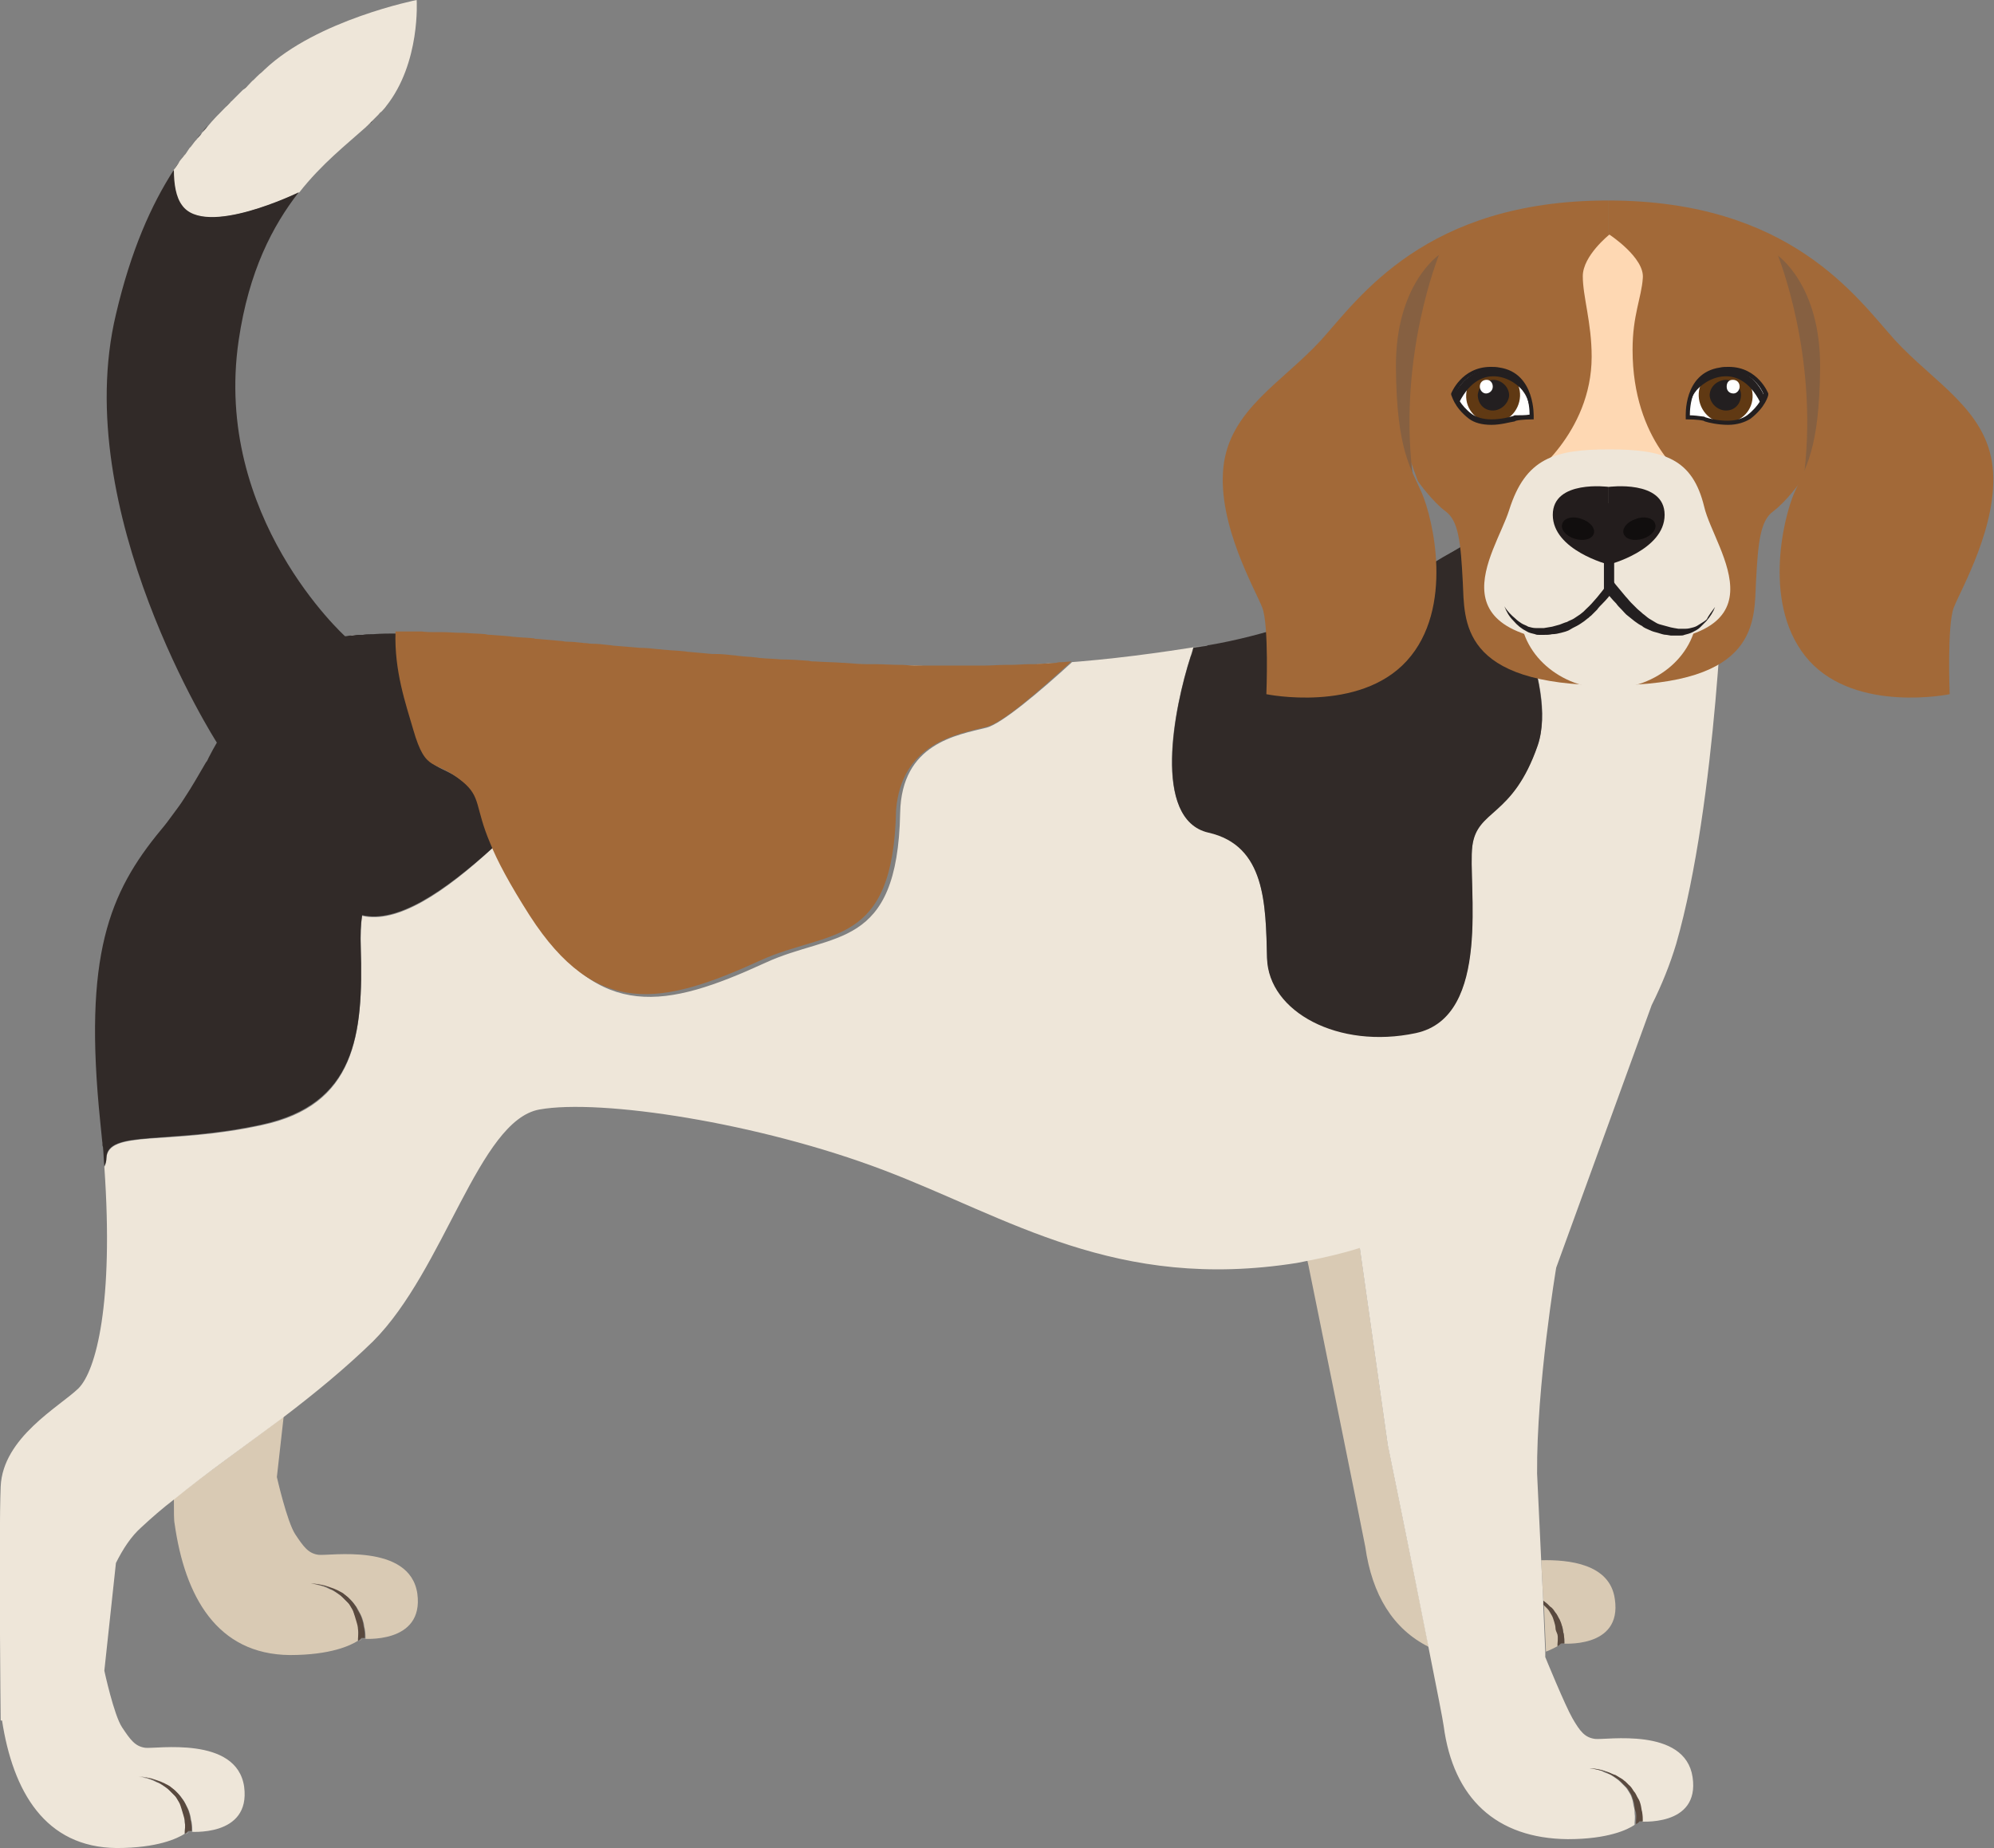 <?xml version="1.0" encoding="utf-8"?>
<!-- Generator: Adobe Illustrator 27.8.1, SVG Export Plug-In . SVG Version: 6.00 Build 0)  -->
<svg version="1.1" id="Ebene_2_00000088121415986484323350000004741040166458302620_"
	 xmlns="http://www.w3.org/2000/svg" xmlns:xlink="http://www.w3.org/1999/xlink" x="0px" y="0px" viewBox="0 0 292.4 271"
	 style="enable-background:new 0 0 292.4 271;" xml:space="preserve">
<rect x="0" y="0" width="292.4" height="271" fill="#808080" stroke="none"/>
<style type="text/css">
	.st0{fill:#D9CAB4;}
	.st1{fill:#59493E;}
	.st2{fill:#EEE6D9;}
	.st3{fill:#312A28;}
	.st4{fill:#A26938;}
	.st5{fill:#866041;}
	.st6{fill:#FED8B3;}
	.st7{fill:#FFFFFF;}
	.st8{fill:#603913;}
	.st9{fill:#231F20;}
	.st10{fill:#231D1D;}
	.st11{fill:#110E0E;}
</style>
<g id="Beagle">
	<g>
		<g>
			<path class="st0" d="M40.6,216.6l1-8.9c-5.6,4.3-11.3,8.3-16.1,12.1c0,1.9,0,3.2,0.1,3.6c1.5,10.7,6.2,19.2,16.9,19.3
				c6,0,8.9-1.4,10-2.1c0-0.1,0-0.2,0-0.3c0-0.3,0.1-0.8,0-1.4c0-0.3,0-0.6-0.1-0.9c-0.1-0.3-0.1-0.7-0.3-1c-0.2-0.3-0.2-0.7-0.4-1
				c-0.2-0.3-0.4-0.7-0.6-0.9l-0.4-0.4l-0.4-0.4c-0.3-0.3-0.6-0.5-0.9-0.7c-0.3-0.2-0.6-0.4-0.9-0.5c-0.3-0.1-0.6-0.3-0.9-0.4
				c-1.1-0.4-1.9-0.4-1.9-0.4s0.8,0,2,0.3c0.3,0.1,0.6,0.2,0.9,0.3c0.3,0.1,0.6,0.3,1,0.4c0.3,0.2,0.7,0.4,1,0.6l0.5,0.4l0.4,0.4
				c0.3,0.3,0.5,0.6,0.8,1c0.2,0.3,0.4,0.7,0.6,1.1c0.2,0.4,0.3,0.7,0.4,1.1c0.1,0.3,0.1,0.7,0.2,1c0.1,0.6,0.1,1,0.1,1.4
				c-0.3,0-0.5,0-0.5,0s-0.2,0.2-0.5,0.4c0.4-0.2,0.5-0.4,0.5-0.4s9.1,0.9,8.1-6.6c-1.1-7.5-13-5.5-14.5-5.7s-2.2-1.2-3.4-3
				S40.6,216.6,40.6,216.6L40.6,216.6z"/>
			<path class="st1" d="M52.5,238.9c0.1,0.6,0,1,0,1.4c0,0.1,0,0.2,0,0.3l0,0c0.4-0.2,0.5-0.4,0.5-0.4s0.2,0,0.5,0
				c0-0.4,0-0.8-0.1-1.4c-0.1-0.3-0.1-0.6-0.2-1c-0.1-0.3-0.2-0.7-0.4-1.1c-0.2-0.3-0.4-0.7-0.6-1.1c-0.2-0.3-0.5-0.7-0.8-1
				l-0.4-0.4l-0.5-0.4c-0.3-0.3-0.7-0.4-1-0.6c-0.4-0.2-0.7-0.3-1-0.4c-0.3-0.1-0.6-0.2-0.9-0.3c-1.2-0.3-2-0.3-2-0.3
				s0.8,0.1,1.9,0.4c0.3,0.1,0.6,0.2,0.9,0.4c0.3,0.1,0.6,0.3,0.9,0.5c0.3,0.2,0.6,0.4,0.9,0.7l0.4,0.4l0.4,0.4
				c0.3,0.3,0.4,0.6,0.6,0.9c0.2,0.3,0.3,0.7,0.4,1c0.1,0.3,0.2,0.7,0.3,1S52.5,238.6,52.5,238.9L52.5,238.9z"/>
			<path class="st0" d="M203.5,211.8l-4.1-28.9c-2.5,0.8-5.1,1.4-7.7,1.9l0.2,0.9c0,0,7.9,38.9,8.3,41.1c1,7.1,4.1,12.1,9.3,14.7
				C207.1,229.4,203.5,211.8,203.5,211.8L203.5,211.8z"/>
			<path class="st0" d="M229.4,241c-0.3,0-0.5,0-0.5,0s-0.2,0.2-0.5,0.4c0.4-0.2,0.5-0.4,0.5-0.4s9,0.9,7.9-6.5
				c-0.7-5.2-6.8-5.8-10.8-5.7l0.3,5.9c0,0,0.1,0.1,0.1,0.1l0.5,0.4l0.4,0.4c0.3,0.3,0.5,0.6,0.8,0.9c0.2,0.3,0.4,0.7,0.6,1
				c0.1,0.4,0.2,0.7,0.4,1.1c0.1,0.3,0.1,0.7,0.2,1C229.4,240.2,229.4,240.6,229.4,241L229.4,241z"/>
			<path class="st0" d="M226.6,235.5l-0.2-0.2l0.3,6.9c0.8-0.3,1.3-0.6,1.7-0.8c0-0.1,0-0.2,0-0.3c0-0.3,0.1-0.8,0-1.4
				c0-0.3,0-0.6-0.1-0.9c-0.1-0.3-0.1-0.6-0.2-1c-0.1-0.3-0.2-0.7-0.4-1c-0.2-0.3-0.4-0.7-0.6-0.9L226.6,235.5L226.6,235.5z"/>
			<path class="st1" d="M228.4,239.7c0.1,0.6,0,1,0,1.4c0,0.1,0,0.2,0,0.3l0,0l0,0c0.4-0.2,0.5-0.4,0.5-0.4s0.2,0,0.5,0
				c0-0.4,0-0.8-0.1-1.4c-0.1-0.3-0.1-0.6-0.2-1s-0.2-0.7-0.4-1.1c-0.2-0.3-0.3-0.7-0.6-1c-0.2-0.3-0.4-0.7-0.8-0.9l-0.4-0.4
				l-0.5-0.4c0,0-0.1-0.1-0.1-0.1l0,0.6l0.2,0.2l0.4,0.4c0.3,0.3,0.4,0.6,0.6,0.9c0.2,0.3,0.3,0.7,0.4,1c0.1,0.3,0.2,0.7,0.2,1
				S228.3,239.4,228.4,239.7L228.4,239.7z"/>
			<path class="st2" d="M51.4,93.2c0.4,0,0.7-0.1,1.1-0.1C52.1,93.1,51.7,93.1,51.4,93.2z"/>
			<path class="st2" d="M15.1,168.1c0-0.2,0-0.5-0.1-0.7C15,167.6,15.1,167.9,15.1,168.1z"/>
			<path class="st2" d="M68.3,93.1c1,0,2.1,0.1,3.2,0.2C70.4,93.2,69.4,93.2,68.3,93.1z"/>
			<path class="st2" d="M72.4,93.4c0.8,0,1.6,0.1,2.4,0.2C74,93.5,73.2,93.4,72.4,93.4z"/>
			<path class="st2" d="M65.2,93c0.9,0,1.8,0.1,2.7,0.1C67,93.1,66.1,93,65.2,93z"/>
			<path class="st2" d="M53.2,93c0.4,0,0.8,0,1.2-0.1C54,93,53.6,93,53.2,93z"/>
			<path class="st2" d="M75.8,93.6c0.9,0.1,1.8,0.1,2.7,0.2C77.6,93.7,76.7,93.7,75.8,93.6z"/>
			<path class="st2" d="M140.2,97.7c-1.1,0-2.2,0-3.4,0C137.9,97.7,139.1,97.7,140.2,97.7z"/>
			<path class="st2" d="M64.2,93L64.2,93C64.3,93,64.3,93,64.2,93c-0.6,0-1.3,0-2-0.1C62.9,92.9,63.6,93,64.2,93L64.2,93z"/>
			<path class="st2" d="M0.1,218c-0.3,7.3,0,34.3,0,34.3h0.2c1.6,10.4,6.3,18.6,16.8,18.7c6,0,8.9-1.4,10-2.1c0-0.1,0-0.2,0-0.3
				c0-0.3,0.1-0.8,0-1.4c0-0.3,0-0.6-0.1-0.9c-0.1-0.3-0.2-0.6-0.3-1c-0.1-0.3-0.2-0.7-0.4-1c-0.2-0.3-0.4-0.7-0.6-0.9l-0.4-0.4
				l-0.4-0.4c-0.3-0.3-0.6-0.5-0.9-0.7c-0.3-0.2-0.6-0.4-0.9-0.5c-0.3-0.1-0.6-0.3-0.9-0.4c-1.1-0.4-1.9-0.4-1.9-0.4s0.8,0,2,0.3
				c0.3,0.1,0.6,0.2,0.9,0.3c0.3,0.1,0.6,0.3,1,0.4c0.3,0.2,0.7,0.4,1,0.6l0.5,0.4l0.4,0.4c0.3,0.3,0.5,0.6,0.8,1
				c0.2,0.3,0.4,0.7,0.6,1.1c0.2,0.4,0.3,0.7,0.4,1.1s0.1,0.7,0.2,1c0.1,0.6,0.1,1,0.1,1.4c-0.3,0-0.5,0-0.5,0s-0.2,0.2-0.5,0.4
				c0.4-0.2,0.5-0.4,0.5-0.4s9.1,0.9,8.1-6.6c-1.1-7.5-13-5.5-14.5-5.7c-1.5-0.2-2.2-1.2-3.4-3s-2.6-8.3-2.6-8.3l1.7-15.8
				c1-2,2.2-3.9,3.8-5.3c1.4-1.3,3-2.7,4.7-4c4.8-3.9,10.5-7.9,16.1-12.1c4.6-3.5,9.1-7.2,13.1-11.1c10.5-10.5,15.5-32.4,24.4-34
				c8.9-1.6,32.1,1.9,50.5,8.9c18.4,7,34,17.8,60.6,13.6c0.5-0.1,1-0.2,1.5-0.3c2.6-0.5,5.2-1.1,7.7-1.9l4.1,28.9
				c0,0,3.6,17.6,6,29.8c1.2,6,2.1,10.6,2.2,11.4c1.4,10.6,7.7,16.5,18.2,16.6c5.9,0,8.8-1.4,9.8-2.1c0-0.1,0-0.2,0-0.3
				c0-0.3,0.1-0.8,0-1.4c0-0.3,0-0.6-0.1-0.9c-0.1-0.3-0.1-0.6-0.2-1c-0.1-0.3-0.2-0.7-0.4-1c-0.2-0.3-0.4-0.7-0.6-0.9l-0.4-0.4
				l-0.4-0.4c-0.3-0.3-0.6-0.5-0.9-0.7c-0.3-0.2-0.6-0.4-0.9-0.5c-0.3-0.1-0.6-0.2-0.9-0.4c-1.1-0.4-1.9-0.4-1.9-0.4s0.8,0,1.9,0.3
				c0.3,0.1,0.6,0.2,0.9,0.3c0.3,0.1,0.6,0.3,1,0.4c0.3,0.2,0.7,0.4,1,0.6l0.5,0.4l0.4,0.4c0.3,0.3,0.5,0.6,0.8,1
				c0.2,0.3,0.4,0.7,0.6,1c0.1,0.4,0.2,0.7,0.4,1c0.1,0.3,0.1,0.7,0.2,1c0.1,0.6,0.1,1,0.1,1.4c-0.3,0-0.5,0-0.5,0s-0.2,0.2-0.5,0.4
				c0.4-0.2,0.5-0.4,0.5-0.4s9,0.9,7.9-6.5c-1.1-7.4-12.8-5.4-14.3-5.6c-1.5-0.2-2.2-1.1-3.3-3c-1.1-1.9-4-9-4-9l0-0.8l-0.3-6.9
				l0-0.6l-0.3-5.9l-0.6-12.7c-0.1-12.9,2.8-30.2,2.8-30.2l0,0l14-38.5h0c1.5-3,2.7-6,3.6-9c6-20.9,7-55.5,7-55.5l-36.2-4.1
				c0,0-0.7,0.4-1.9,1.2c1.2-0.7,1.9-1.2,1.9-1.2l0.3,0c3,5.3,11.7,21.5,8.6,30.4c-3.7,10.7-8.9,9.3-9.6,14.8
				c-0.7,5.5,2.9,25.1-8.3,27.4c-11.3,2.4-21.5-3.1-21.8-11c-0.2-7.9-0.2-16.5-8.6-18.4c-8.4-1.9-5-18.4-2.6-25.8
				c0.1-0.4,0.3-0.9,0.4-1.3c0.7-0.1,1.4-0.2,2-0.3c-7.3,1.2-14.2,2.1-21.2,2.6c0.5,0,0.9-0.1,1.4-0.1c-4.8,4.4-10.3,9-12.5,9.6
				c-4.4,1.1-12.5,2.3-12.7,12.5c-0.4,20.3-9.9,17.4-19.8,22c-14.6,6.7-24.2,8.5-33.9-6.5c-3.1-4.7-4.8-8.1-5.8-10.6
				c-7.4,6.9-14.3,11.4-19.4,10.2c-0.2,1.3-0.2,2.9-0.2,4.7c0.4,12.9-0.8,23.1-14.5,26c-13.7,3-22.6,0.6-22.8,4.9
				c0,0.4-0.1,0.9-0.3,1.2l0,0c1.4,20-1.2,29.9-3.8,32.5C8.7,206.3,0.4,210.8,0.1,218L0.1,218z"/>
			<path class="st2" d="M50.6,93.2C50.6,93.2,50.6,93.2,50.6,93.2C50.6,93.2,50.6,93.2,50.6,93.2L50.6,93.2z"/>
			<path class="st2" d="M58.4,92.9L58.4,92.9c-1.3,0-2.5,0-3.7,0.1C55.9,92.9,57.2,92.9,58.4,92.9z"/>
			<path class="st2" d="M59.4,92.9c0.2,0,0.4,0,0.7,0c-0.5,0-1,0-1.5,0C58.8,92.9,59.1,92.9,59.4,92.9z"/>
			<path class="st2" d="M60.2,92.9c0.2,0,0.4,0,0.6,0s0.4,0,0.6,0C60.9,92.9,60.5,92.9,60.2,92.9L60.2,92.9z"/>
			<path class="st2" d="M124,97.3c1.2,0.1,2.4,0.1,3.6,0.2C126.5,97.4,125.3,97.4,124,97.3z"/>
			<path class="st2" d="M144.5,97.7c1.1,0,2.1-0.1,3.2-0.1C146.7,97.7,145.6,97.7,144.5,97.7z"/>
			<path class="st2" d="M107.8,96.3c0.3,0,0.6,0.1,0.9,0.1C108.4,96.4,108.1,96.3,107.8,96.3z"/>
			<path class="st2" d="M140.7,97.7c1,0,1.9,0,2.9,0C142.7,97.7,141.7,97.7,140.7,97.7z"/>
			<path class="st2" d="M151.9,97.4c1-0.1,2.1-0.1,3.1-0.2C154,97.3,153,97.4,151.9,97.4z"/>
			<path class="st2" d="M128.6,97.5c1.2,0,2.4,0.1,3.6,0.1C131.1,97.6,129.8,97.6,128.6,97.5z"/>
			<path class="st2" d="M132.7,97.6c1.1,0,2.1,0,3.2,0.1C134.8,97.7,133.7,97.7,132.7,97.6z"/>
			<path class="st2" d="M148.4,97.6c0.9,0,1.8-0.1,2.7-0.1C150.2,97.5,149.3,97.6,148.4,97.6z"/>
			<path class="st2" d="M211.6,81.7c1.3-0.7,2.3-1.3,3.2-1.8C213.9,80.4,212.8,81,211.6,81.7z"/>
			<path class="st2" d="M104.7,96.1c0.1,0,0.2,0,0.4,0C104.9,96.1,104.8,96.1,104.7,96.1z"/>
			<path class="st2" d="M96.8,95.4c0.4,0,0.8,0.1,1.2,0.1C97.6,95.4,97.2,95.4,96.8,95.4z"/>
			<path class="st2" d="M100.4,95.7c0.3,0,0.6,0.1,0.9,0.1C101.1,95.7,100.8,95.7,100.4,95.7z"/>
			<path class="st2" d="M208.4,83.4c0.8-0.4,1.5-0.8,2.2-1.2C209.9,82.6,209.1,83,208.4,83.4z"/>
			<path class="st2" d="M114.7,96.8c1.4,0.1,2.8,0.2,4.1,0.2C117.5,97,116.1,96.9,114.7,96.8z"/>
			<path class="st2" d="M119.9,97.1c1.3,0.1,2.7,0.1,4,0.2C122.5,97.2,121.2,97.2,119.9,97.1z"/>
			<path class="st2" d="M87,94.5c0.8,0.1,1.7,0.2,2.5,0.2C88.7,94.6,87.9,94.6,87,94.5z"/>
			<path class="st2" d="M90.5,94.8c1.2,0.1,2.4,0.2,3.6,0.3C92.9,95,91.7,94.9,90.5,94.8z"/>
			<path class="st2" d="M83.3,94.2c0.9,0.1,1.7,0.2,2.6,0.2C85.1,94.3,84.2,94.2,83.3,94.2z"/>
			<path class="st2" d="M79.2,93.8c1.1,0.1,2.2,0.2,3.4,0.3C81.4,94,80.3,93.9,79.2,93.8z"/>
			<path class="st2" d="M110.9,96.6c0.3,0,0.6,0.1,0.9,0.1C111.5,96.6,111.2,96.6,110.9,96.6z"/>
			<path class="st3" d="M36.5,12.4c0.3-0.2,0.5-0.5,0.8-0.8C37,11.9,36.8,12.1,36.5,12.4z"/>
			<path class="st3" d="M34.9,13.9c0.2-0.2,0.4-0.4,0.6-0.6C35.3,13.5,35.1,13.7,34.9,13.9z"/>
			<path class="st3" d="M34,14.8c0.2-0.2,0.4-0.4,0.7-0.7C34.5,14.3,34.2,14.6,34,14.8z"/>
			<path class="st3" d="M35.7,13.2c0.2-0.2,0.4-0.4,0.7-0.6C36.1,12.7,35.9,12.9,35.7,13.2z"/>
			<path class="st3" d="M54.6,17.8c-0.1,0.1-0.2,0.2-0.3,0.3C54.4,17.9,54.5,17.8,54.6,17.8z"/>
			<path class="st3" d="M53.8,18.4c-0.1,0.1-0.1,0.1-0.2,0.2C53.7,18.6,53.8,18.5,53.8,18.4z"/>
			<path class="st3" d="M55.2,17.1c-0.1,0.1-0.2,0.2-0.3,0.3C55,17.3,55.1,17.2,55.2,17.1z"/>
			<path class="st3" d="M56.6,15.6c-0.2,0.2-0.4,0.4-0.5,0.6C56.3,16,56.5,15.8,56.6,15.6z"/>
			<path class="st3" d="M55.9,16.4c-0.1,0.1-0.2,0.3-0.4,0.4C55.7,16.7,55.8,16.5,55.9,16.4z"/>
			<path class="st3" d="M37.7,11.2c0.1-0.1,0.2-0.2,0.4-0.4C38,11,37.8,11.1,37.7,11.2z"/>
			<path class="st3" d="M28.9,20.3c0.2-0.3,0.4-0.5,0.7-0.8C29.4,19.7,29.2,20,28.9,20.3z"/>
			<path class="st3" d="M28.1,21.3c0.2-0.3,0.4-0.5,0.6-0.8C28.6,20.7,28.3,21,28.1,21.3z"/>
			<path class="st3" d="M27.3,22.4c0.2-0.3,0.4-0.6,0.6-0.9C27.7,21.8,27.5,22.1,27.3,22.4z"/>
			<path class="st3" d="M26.5,23.5c0.2-0.3,0.5-0.6,0.7-0.9C26.9,22.9,26.7,23.2,26.5,23.5z"/>
			<path class="st3" d="M25.6,24.8c0.2-0.4,0.5-0.8,0.8-1.1C26.1,24.1,25.9,24.4,25.6,24.8z"/>
			<path class="st3" d="M33.1,15.7c0.2-0.3,0.5-0.5,0.8-0.8C33.6,15.2,33.4,15.4,33.1,15.7z"/>
			<path class="st3" d="M30.5,18.4c0.8-0.9,1.7-1.8,2.5-2.7C32.2,16.6,31.4,17.4,30.5,18.4z"/>
			<path class="st3" d="M29.7,19.3c0.2-0.3,0.5-0.6,0.8-0.9C30.3,18.7,30,19,29.7,19.3z"/>
			<path class="st2" d="M43.9,28.2L43.9,28.2L43.9,28.2c3.3-4.2,6.9-7,9.8-9.6c0.1-0.1,0.1-0.1,0.2-0.2c0.1-0.1,0.3-0.3,0.4-0.4
				c0.1-0.1,0.2-0.2,0.3-0.3c0.1-0.1,0.2-0.2,0.3-0.3c0.1-0.1,0.2-0.2,0.3-0.3c0.1-0.1,0.2-0.2,0.3-0.3c0.1-0.1,0.2-0.3,0.4-0.4
				c0.1-0.1,0.1-0.1,0.2-0.2c0.2-0.2,0.4-0.4,0.5-0.6C61.7,9.2,61.1,0,61.1,0S46.5,2.9,38.8,10.2c-0.2,0.2-0.5,0.5-0.8,0.7
				c-0.1,0.1-0.2,0.2-0.4,0.4c-0.1,0.1-0.3,0.3-0.4,0.4c-0.3,0.2-0.5,0.5-0.8,0.8c0,0-0.1,0.1-0.1,0.1c-0.2,0.2-0.4,0.4-0.7,0.6
				c-0.1,0.1-0.1,0.1-0.2,0.2c-0.2,0.2-0.4,0.4-0.6,0.6c-0.1,0.1-0.1,0.1-0.2,0.2c-0.2,0.2-0.4,0.4-0.7,0.7c-0.1,0-0.1,0.1-0.1,0.1
				c-0.2,0.2-0.5,0.5-0.8,0.8c0,0,0,0-0.1,0.1c-0.8,0.8-1.7,1.7-2.5,2.7c0,0,0,0,0,0c-0.2,0.3-0.5,0.6-0.8,0.9
				c0,0.1-0.1,0.1-0.1,0.2c-0.2,0.3-0.5,0.5-0.7,0.8c-0.1,0.1-0.1,0.1-0.2,0.2c-0.2,0.3-0.4,0.5-0.6,0.8c-0.1,0.1-0.1,0.1-0.2,0.2
				c-0.2,0.3-0.4,0.6-0.6,0.9c-0.1,0.1-0.1,0.1-0.2,0.2c-0.2,0.3-0.5,0.6-0.7,0.9c0,0.1-0.1,0.1-0.1,0.2c-0.3,0.4-0.5,0.8-0.8,1.1
				l0,0l0,0c0,2.1,0.4,4,1.2,5.2C30.2,34.9,43.9,28.2,43.9,28.2L43.9,28.2z"/>
			<path class="st1" d="M239.9,265.8c0.1,0.6,0,1,0,1.4c0,0.1,0,0.2,0,0.3l0,0l0,0c0.4-0.2,0.5-0.4,0.5-0.4s0.2,0,0.5,0
				c0-0.4,0-0.8-0.1-1.4c-0.1-0.3-0.1-0.6-0.2-1s-0.2-0.7-0.4-1c-0.2-0.3-0.3-0.7-0.6-1c-0.2-0.3-0.4-0.7-0.8-1l-0.4-0.4l-0.5-0.4
				c-0.3-0.2-0.7-0.4-1-0.6c-0.4-0.1-0.7-0.3-1-0.4c-0.3-0.1-0.6-0.2-0.9-0.3c-1.1-0.3-1.9-0.3-1.9-0.3s0.8,0.1,1.9,0.4
				c0.3,0.1,0.6,0.2,0.9,0.4c0.3,0.1,0.6,0.3,0.9,0.5c0.3,0.2,0.6,0.4,0.9,0.7l0.4,0.4l0.4,0.4c0.3,0.3,0.4,0.6,0.6,0.9
				c0.2,0.3,0.3,0.7,0.4,1c0.1,0.3,0.2,0.7,0.2,1S239.8,265.5,239.9,265.8L239.9,265.8z"/>
			<path class="st1" d="M27.1,267.2c0.1,0.6,0,1,0,1.4c0,0.1,0,0.2,0,0.3l0,0l0,0c0.4-0.2,0.5-0.4,0.5-0.4s0.2,0,0.5,0
				c0-0.4,0-0.8-0.1-1.4c-0.1-0.3-0.1-0.6-0.2-1s-0.2-0.7-0.4-1.1c-0.2-0.4-0.3-0.7-0.6-1.1c-0.2-0.3-0.5-0.7-0.8-1l-0.4-0.4
				l-0.5-0.4c-0.3-0.3-0.7-0.4-1-0.6c-0.4-0.2-0.7-0.3-1-0.4c-0.3-0.1-0.6-0.2-0.9-0.3c-1.2-0.3-2-0.3-2-0.3s0.8,0,1.9,0.4
				c0.3,0.1,0.6,0.2,0.9,0.4c0.3,0.1,0.6,0.3,0.9,0.5c0.3,0.2,0.6,0.4,0.9,0.7l0.4,0.4l0.4,0.4c0.3,0.3,0.4,0.6,0.6,0.9
				c0.2,0.3,0.3,0.7,0.4,1c0.1,0.3,0.2,0.7,0.3,1S27.1,266.9,27.1,267.2L27.1,267.2z"/>
			<path class="st3" d="M216.9,78.7l-0.3,0c0,0-0.7,0.4-1.9,1.2c-0.8,0.5-1.9,1.1-3.1,1.8c-0.3,0.2-0.7,0.4-1,0.6
				c-0.7,0.4-1.4,0.8-2.2,1.2c-2.4,1.2-5.1,2.6-8.2,3.9c-6.6,2.9-14.7,5.8-22.9,7.2c-0.1,0-0.2,0-0.3,0.1c-0.7,0.1-1.4,0.2-2,0.3
				c-0.1,0.4-0.2,0.9-0.4,1.3c-2.4,7.4-5.7,23.9,2.6,25.8c8.4,1.9,8.4,10.5,8.6,18.4c0.2,7.9,10.5,13.4,21.8,11
				c11.3-2.4,7.6-22,8.3-27.4c0.7-5.5,5.9-4.1,9.6-14.8C228.5,100.3,219.9,84,216.9,78.7L216.9,78.7z"/>
			<path class="st3" d="M64.2,93L64.2,93c-0.7,0-1.3,0-2-0.1c0,0-0.1,0-0.1,0C62.8,92.9,63.5,93,64.2,93L64.2,93z"/>
			<path class="st3" d="M60.7,92.9c-0.2,0-0.4,0-0.6,0c0,0-0.1,0-0.1,0c-0.2,0-0.4,0-0.7,0C59.8,92.9,60.3,92.9,60.7,92.9z"/>
			<path class="st3" d="M58.4,92.9c-1.3,0-2.5,0-3.7,0.1c-0.1,0-0.2,0-0.3,0c-0.4,0-0.8,0-1.2,0.1c-0.2,0-0.5,0-0.7,0
				c-0.4,0-0.7,0.1-1.1,0.1c-0.3,0-0.5,0.1-0.8,0.1c0,0,0,0,0,0l0,0c0,0-19.4-17.5-15.6-43.4c1.5-10.2,5-16.8,8.8-21.7l0,0l0,0
				c0,0-13.7,6.7-17.1,1.9c-0.9-1.2-1.2-3.1-1.2-5.2C22.2,30,19.2,36.7,17,46.1c-6.9,28.9,14.8,62.8,14.8,62.8l0,0
				c-0.4,0.7-0.8,1.4-1.2,2.2c-0.1,0.2-0.2,0.5-0.4,0.7c-1,1.7-2,3.5-3.2,5.3c-0.5,0.8-1.1,1.6-1.7,2.4c-0.5,0.7-1.1,1.5-1.7,2.2
				l0,0c-7.6,9.2-11.4,18.4-8.9,42.8c0.1,1,0.2,2,0.3,3c0,0.2,0,0.5,0.1,0.7c0.1,1,0.1,1.9,0.2,2.8l0,0c0.2-0.4,0.3-0.8,0.3-1.2
				c0.1-4.2,9.1-1.9,22.8-4.9c13.7-3,14.9-13.1,14.5-26c-0.1-1.8,0-3.4,0.2-4.7c5.1,1.2,11.9-3.3,19.4-10.1
				c-2.3-5.4-1.4-6.8-4.1-9.1c-4-3.4-5.2-1.1-7.2-7.6C60,103.5,58.2,98.7,58.4,92.9L58.4,92.9z"/>
			<path class="st4" d="M144.6,106.6c2.3-0.5,7.7-5.2,12.5-9.6c-0.5,0-0.9,0.1-1.4,0.1c-0.3,0-0.5,0-0.8,0.1c-1,0.1-2.1,0.1-3.1,0.2
				c-0.3,0-0.6,0-0.9,0c-0.9,0-1.8,0.1-2.7,0.1c-0.2,0-0.4,0-0.7,0c-1.1,0-2.1,0.1-3.2,0.1c-0.3,0-0.6,0-0.9,0c-0.9,0-1.9,0-2.9,0
				c-0.2,0-0.4,0-0.6,0c-1.1,0-2.2,0-3.4,0c-0.3,0-0.6,0-0.9,0c-1.1,0-2.1,0-3.2-0.1c-0.1,0-0.3,0-0.4,0c-1.2,0-2.4-0.1-3.6-0.1
				c-0.3,0-0.6,0-1,0c-1.2,0-2.4-0.1-3.6-0.2c-0.1,0-0.1,0-0.2,0c-1.3-0.1-2.6-0.1-4-0.2c-0.3,0-0.7,0-1-0.1
				c-1.4-0.1-2.7-0.2-4.1-0.2c-0.9-0.1-1.9-0.1-2.9-0.2c-0.3,0-0.6-0.1-0.9-0.1c-0.7-0.1-1.5-0.1-2.2-0.2c-0.3,0-0.6-0.1-0.9-0.1
				c-0.9-0.1-1.8-0.2-2.8-0.2c-0.1,0-0.2,0-0.4,0c-1.1-0.1-2.2-0.2-3.3-0.3c-0.3,0-0.6-0.1-0.9-0.1c-0.8-0.1-1.7-0.1-2.5-0.2
				c-0.4,0-0.8-0.1-1.2-0.1c-0.9-0.1-1.8-0.2-2.7-0.2c-1.2-0.1-2.4-0.2-3.6-0.3c-0.3,0-0.6-0.1-0.9-0.1c-0.8-0.1-1.7-0.2-2.5-0.2
				c-0.4,0-0.7-0.1-1.1-0.1c-0.9-0.1-1.7-0.2-2.6-0.2c-0.3,0-0.6-0.1-0.8-0.1c-1.1-0.1-2.2-0.2-3.4-0.3c-0.2,0-0.4,0-0.7-0.1
				c-0.9-0.1-1.8-0.1-2.7-0.2c-0.3,0-0.7-0.1-1-0.1c-0.8-0.1-1.6-0.1-2.4-0.2c-0.3,0-0.6,0-0.9-0.1c-1.1-0.1-2.1-0.1-3.2-0.2
				c-0.1,0-0.3,0-0.4,0c-0.9,0-1.8-0.1-2.7-0.1c-0.3,0-0.6,0-0.9,0c0,0-0.1,0-0.1,0c-0.7,0-1.4,0-2.1-0.1c-0.3,0-0.6,0-0.8,0
				c-0.2,0-0.4,0-0.6,0c-0.5,0-0.9,0-1.4,0c-0.3,0-0.6,0-0.9,0c0,0-0.1,0-0.1,0l0,0l0,0c-0.2,5.8,1.5,10.6,2.6,14.4
				c1.9,6.6,3.1,4.2,7.2,7.6c2.8,2.3,1.8,3.7,4.1,9.1c1,2.5,2.8,5.9,5.8,10.6c9.7,15,19.3,13.2,33.9,6.5c9.9-4.5,19.4-1.7,19.8-22
				C132.2,109,140.2,107.7,144.6,106.6L144.6,106.6z"/>
		</g>
		<g>
			<path class="st4" d="M264.1,70.5l4.6-12.6l-1.3-11l-5.8-10.4l-11-0.1L236,35.1v65.4c22.1,0,21.2-9.5,21.5-15.2s0.6-8.9,2.5-10.3
				S264.1,70.6,264.1,70.5L264.1,70.5z"/>
			<path class="st4" d="M207.9,70.5l-4.6-12.6l1.3-11l5.9-10.9l10.9,0.3l14.6-1.2v65.4c-22.1,0-21.2-9.5-21.5-15.2
				s-0.6-8.9-2.5-10.3C210.2,73.7,207.9,70.6,207.9,70.5L207.9,70.5z"/>
			<path class="st5" d="M260.7,37.4l-0.7-1.5l4.2,2.3l5.3,7.5l5.4,13.5c0,0-12.3,27.5-10.3,10C266.6,51.8,260.7,37.5,260.7,37.4
				L260.7,37.4z"/>
			<path class="st4" d="M235.8,37.8v-8.4c26.8,0,36.5,14.3,42.1,20.5c5.7,6.2,13.4,10.2,14.3,18.6c0.9,8.4-4.7,18-5.7,20.6
				c-1,2.6-0.6,12.7-0.6,12.7s-13.6,2.8-20.6-4.9c-7-7.8-3.8-20.9-2.2-24.6c1.6-3.7,3.7-6.2,3.8-18.4c0.1-12.2-6.3-16.5-6.3-16.5
				C260.7,37.5,235.8,37.8,235.8,37.8z"/>
			<path class="st5" d="M211,37.4l0.7-1.5l-4.1,2.3l-5.4,7.5l-5.4,13.5c0,0,12.3,27.5,10.3,10C205.1,51.8,211,37.5,211,37.4
				L211,37.4z"/>
			<path class="st4" d="M235.8,37.8v-8.4c-26.8,0-36.5,14.3-42.1,20.5c-5.7,6.2-13.4,10.2-14.3,18.6s4.7,18,5.7,20.6
				s0.6,12.7,0.6,12.7s13.6,2.8,20.6-4.9s3.8-20.9,2.2-24.6c-1.6-3.7-3.7-6.2-3.8-18.4c-0.1-12.2,6.3-16.5,6.3-16.5
				C211,37.5,235.8,37.8,235.8,37.8z"/>
			<path class="st6" d="M236,34.4c0,0-3.9,3.1-3.9,6.1s1.3,6.8,1.3,11.8c0,11.3-9.3,17.9-9.3,17.9h23.3c0,0-8-5.4-8-18.9
				c0-5.1,1.3-7.6,1.5-10.5C241.2,37.8,236,34.4,236,34.4L236,34.4z"/>
			<path class="st2" d="M221.3,74.8c2.4-7.6,6.6-8.9,14.7-8.9c8.1,0,12.2,1.4,13.9,8.4c1.5,6.5,13.3,20.2-13.9,20.2
				S219.3,81.2,221.3,74.8L221.3,74.8z"/>
			<ellipse class="st2" cx="235.9" cy="89.5" rx="13" ry="11.5"/>
			<g>
				<path class="st7" d="M215.6,61.1c2.1,1.6,5.9,0.5,6.7,0.3c0.8-0.2,2.3-0.2,2.3-0.2s0.4-6.2-4.7-7s-6.8,3.6-6.8,3.6
					S213.4,59.5,215.6,61.1z"/>
				<g>
					<path class="st8" d="M219.1,54c-2.2-0.1-4,1.7-4.1,3.9c-0.1,2.2,1.6,4,3.8,4.1c2.2,0.1,4-1.7,4.1-3.9
						C223,55.9,221.3,54.1,219.1,54z"/>
					<path class="st9" d="M219.1,55.7c-1.2,0-2.3,1-2.4,2.2c0,1.3,0.9,2.3,2.2,2.3c1.2,0,2.3-1,2.4-2.2
						C221.3,56.8,220.3,55.8,219.1,55.7z"/>
					<path class="st7" d="M218,55.7c-0.6,0-1,0.4-1,1c0,0.5,0.4,1,0.9,1c0.5,0,1-0.4,1-1S218.5,55.7,218,55.7z"/>
				</g>
				<path class="st9" d="M218.7,62.3c-1.4,0-2.5-0.3-3.3-0.9c-2.2-1.7-2.5-3.4-2.6-3.5l0-0.1l0-0.1c0,0,1.5-3.9,5.8-3.9
					c0.4,0,0.8,0,1.3,0.1c5.3,0.8,5,7.3,5,7.3l0,0.3h-0.3c0,0-1.5,0-2.3,0.2l-0.2,0.1C221.4,61.9,220.1,62.3,218.7,62.3L218.7,62.3
					L218.7,62.3z M224.3,60.8c0-1.2-0.3-5.7-4.4-6.4c-0.4-0.1-0.8-0.1-1.2-0.1c-3.6,0-5,2.8-5.2,3.4c0.1,0.3,0.6,1.7,2.3,3
					c0.7,0.5,1.7,0.8,2.9,0.8c1.3,0,2.6-0.3,3.2-0.5l0.2-0.1C222.8,60.9,223.8,60.9,224.3,60.8L224.3,60.8z"/>
				<path class="st9" d="M213.7,59.6c3.1-7,8.5-4.1,9.8-2c0.9,1.3,1.1,3.7,1.1,3.7s0.4-6.1-4.7-7s-6.8,4-6.8,4
					C213.1,58.2,213.7,59.6,213.7,59.6z"/>
			</g>
			<g>
				<path class="st7" d="M256.5,61.1c-2.1,1.6-5.8,0.5-6.7,0.3s-2.3-0.2-2.3-0.2s-0.4-6.2,4.7-7s6.7,3.6,6.7,3.6
					S258.6,59.5,256.5,61.1z"/>
				<g>
					<path class="st8" d="M252.9,54c2.2-0.1,4,1.7,4.1,3.9c0.1,2.2-1.6,4-3.8,4.1c-2.2,0.1-4-1.7-4.1-3.9
						C249,55.9,250.7,54.1,252.9,54z"/>
					<path class="st9" d="M253,55.7c1.2,0,2.3,1,2.3,2.2c0,1.3-0.9,2.3-2.2,2.3c-1.2,0-2.3-1-2.4-2.2
						C250.7,56.8,251.7,55.8,253,55.7z"/>
					<path class="st7" d="M254.1,55.7c0.6,0,1,0.4,1,1c0,0.5-0.4,1-0.9,1c-0.6,0-1-0.4-1-1S253.5,55.7,254.1,55.7z"/>
				</g>
				<path class="st9" d="M253.4,62.3c-1.4,0-2.8-0.3-3.4-0.5l-0.2-0.1c-0.8-0.2-2.3-0.2-2.3-0.2h-0.3l0-0.3c0-0.1-0.4-6.5,5-7.3
					c0.4-0.1,0.9-0.1,1.3-0.1c4.3,0,5.8,3.9,5.8,3.9l0,0.1l0,0.1c0,0.1-0.4,1.8-2.6,3.5C255.9,61.9,254.8,62.3,253.4,62.3
					L253.4,62.3z M258.6,57.8c-0.2-0.6-1.6-3.4-5.2-3.4c-0.4,0-0.8,0-1.2,0.1c-4.2,0.7-4.4,5.2-4.4,6.4c0.5,0,1.4,0.1,2.1,0.2
					l0.2,0.1c0.6,0.2,1.9,0.5,3.2,0.5c1.2,0,2.2-0.3,2.9-0.8C258,59.5,258.5,58.1,258.6,57.8L258.6,57.8z"/>
				<path class="st9" d="M258.4,59.6c-3.1-7-8.5-4.1-9.9-2c-0.9,1.3-1.1,3.7-1.1,3.7s-0.4-6.1,4.7-7s6.7,4,6.7,4
					C258.9,58.2,258.4,59.6,258.4,59.6z"/>
			</g>
			<g>
				<path class="st9" d="M251.5,89c-0.3,0.8-0.7,1.4-1.3,2.1c-0.3,0.3-0.6,0.6-0.9,0.9c-0.3,0.3-0.7,0.5-1.1,0.7
					c-0.4,0.2-0.8,0.3-1.2,0.4c-0.2,0.1-0.4,0.1-0.7,0.1c-0.1,0-0.2,0-0.3,0h-0.3H245l-0.6-0.1c-0.5,0-0.9-0.2-1.3-0.3
					c-0.4-0.1-0.8-0.2-1.2-0.4c-0.4-0.2-0.8-0.3-1.1-0.6c-0.4-0.2-0.7-0.4-1.1-0.7l-0.5-0.4l-0.5-0.4c-0.3-0.2-0.6-0.6-0.9-0.9
					c-0.3-0.3-0.6-0.6-0.8-0.9c-0.6-0.6-1.1-1.2-1.6-1.9h1.2c-0.5,0.7-1,1.3-1.6,1.9c-0.3,0.3-0.6,0.6-0.8,0.9
					c-0.3,0.3-0.6,0.6-0.9,0.9c-0.2,0.1-0.3,0.3-0.5,0.4l-0.5,0.4c-0.3,0.2-0.7,0.5-1.1,0.7c-0.4,0.2-0.8,0.4-1.1,0.6
					c-0.4,0.2-0.8,0.3-1.2,0.4c-0.4,0.1-0.8,0.2-1.3,0.2c-0.4,0.1-0.8,0.1-1.3,0.1h-0.3c-0.2,0-0.2,0-0.3,0c-0.2,0-0.4,0-0.6-0.1
					c-0.4-0.1-0.9-0.2-1.2-0.4c-0.8-0.4-1.4-0.9-2-1.6c-0.6-0.6-1-1.3-1.3-2.1c0.4,0.7,1,1.3,1.6,1.8c0.3,0.3,0.6,0.5,0.9,0.7
					c0.3,0.2,0.7,0.3,1,0.5c0.4,0.1,0.7,0.2,1.1,0.2c0.2,0,0.4,0,0.6,0c0.1,0,0.3,0,0.3,0l0.3,0l0.6-0.1l0.6-0.1
					c0.4-0.1,0.7-0.2,1.1-0.3c0.3-0.1,0.7-0.3,1.1-0.4c0.3-0.2,0.7-0.3,1-0.5c0.3-0.2,0.6-0.4,0.9-0.6l0.5-0.4l0.4-0.4
					c1.1-1,2.1-2.3,3.1-3.6l0.6-0.8l0.6,0.8c0.5,0.6,1,1.2,1.5,1.8c0.3,0.3,0.5,0.6,0.8,0.9c0.3,0.3,0.5,0.5,0.8,0.8
					c0.3,0.3,0.6,0.5,0.9,0.8c0.3,0.2,0.6,0.5,0.9,0.7c0.3,0.2,0.7,0.4,1,0.6c0.3,0.2,0.7,0.3,1.1,0.4c0.4,0.1,0.7,0.2,1.1,0.3
					l0.5,0.1l0.6,0.1l0.3,0c0,0,0.2,0,0.2,0c0.2,0,0.4,0,0.6,0c0.4,0,0.7-0.1,1.1-0.2s0.7-0.3,1-0.5c0.3-0.2,0.7-0.4,1-0.7
					C250.5,90.3,251,89.7,251.5,89L251.5,89z"/>
				<rect x="235.2" y="73.8" class="st9" width="1.5" height="13.1"/>
				<g>
					<path class="st10" d="M235.9,82.8c0,0-8.2-2.1-8.2-7.3s8.2-4.1,8.2-4.1C235.9,71.4,235.9,82.8,235.9,82.8z"/>
					<path class="st11" d="M231.9,76.1c1.3,0.4,2.1,1.4,1.8,2.2c-0.3,0.8-1.5,1.1-2.8,0.7c-1.3-0.4-2.1-1.4-1.8-2.2
						C229.3,76,230.6,75.6,231.9,76.1z"/>
					<path class="st10" d="M235.9,82.8c0,0,8.2-2.1,8.2-7.3s-8.2-4.1-8.2-4.1C235.9,71.4,235.9,82.8,235.9,82.8z"/>
					<path class="st11" d="M239.9,76.1c-1.3,0.4-2.1,1.4-1.8,2.2c0.3,0.8,1.5,1.1,2.8,0.7c1.3-0.4,2.1-1.4,1.8-2.2
						C242.5,76,241.2,75.6,239.9,76.1z"/>
				</g>
			</g>
		</g>
	</g>
</g>
</svg>
